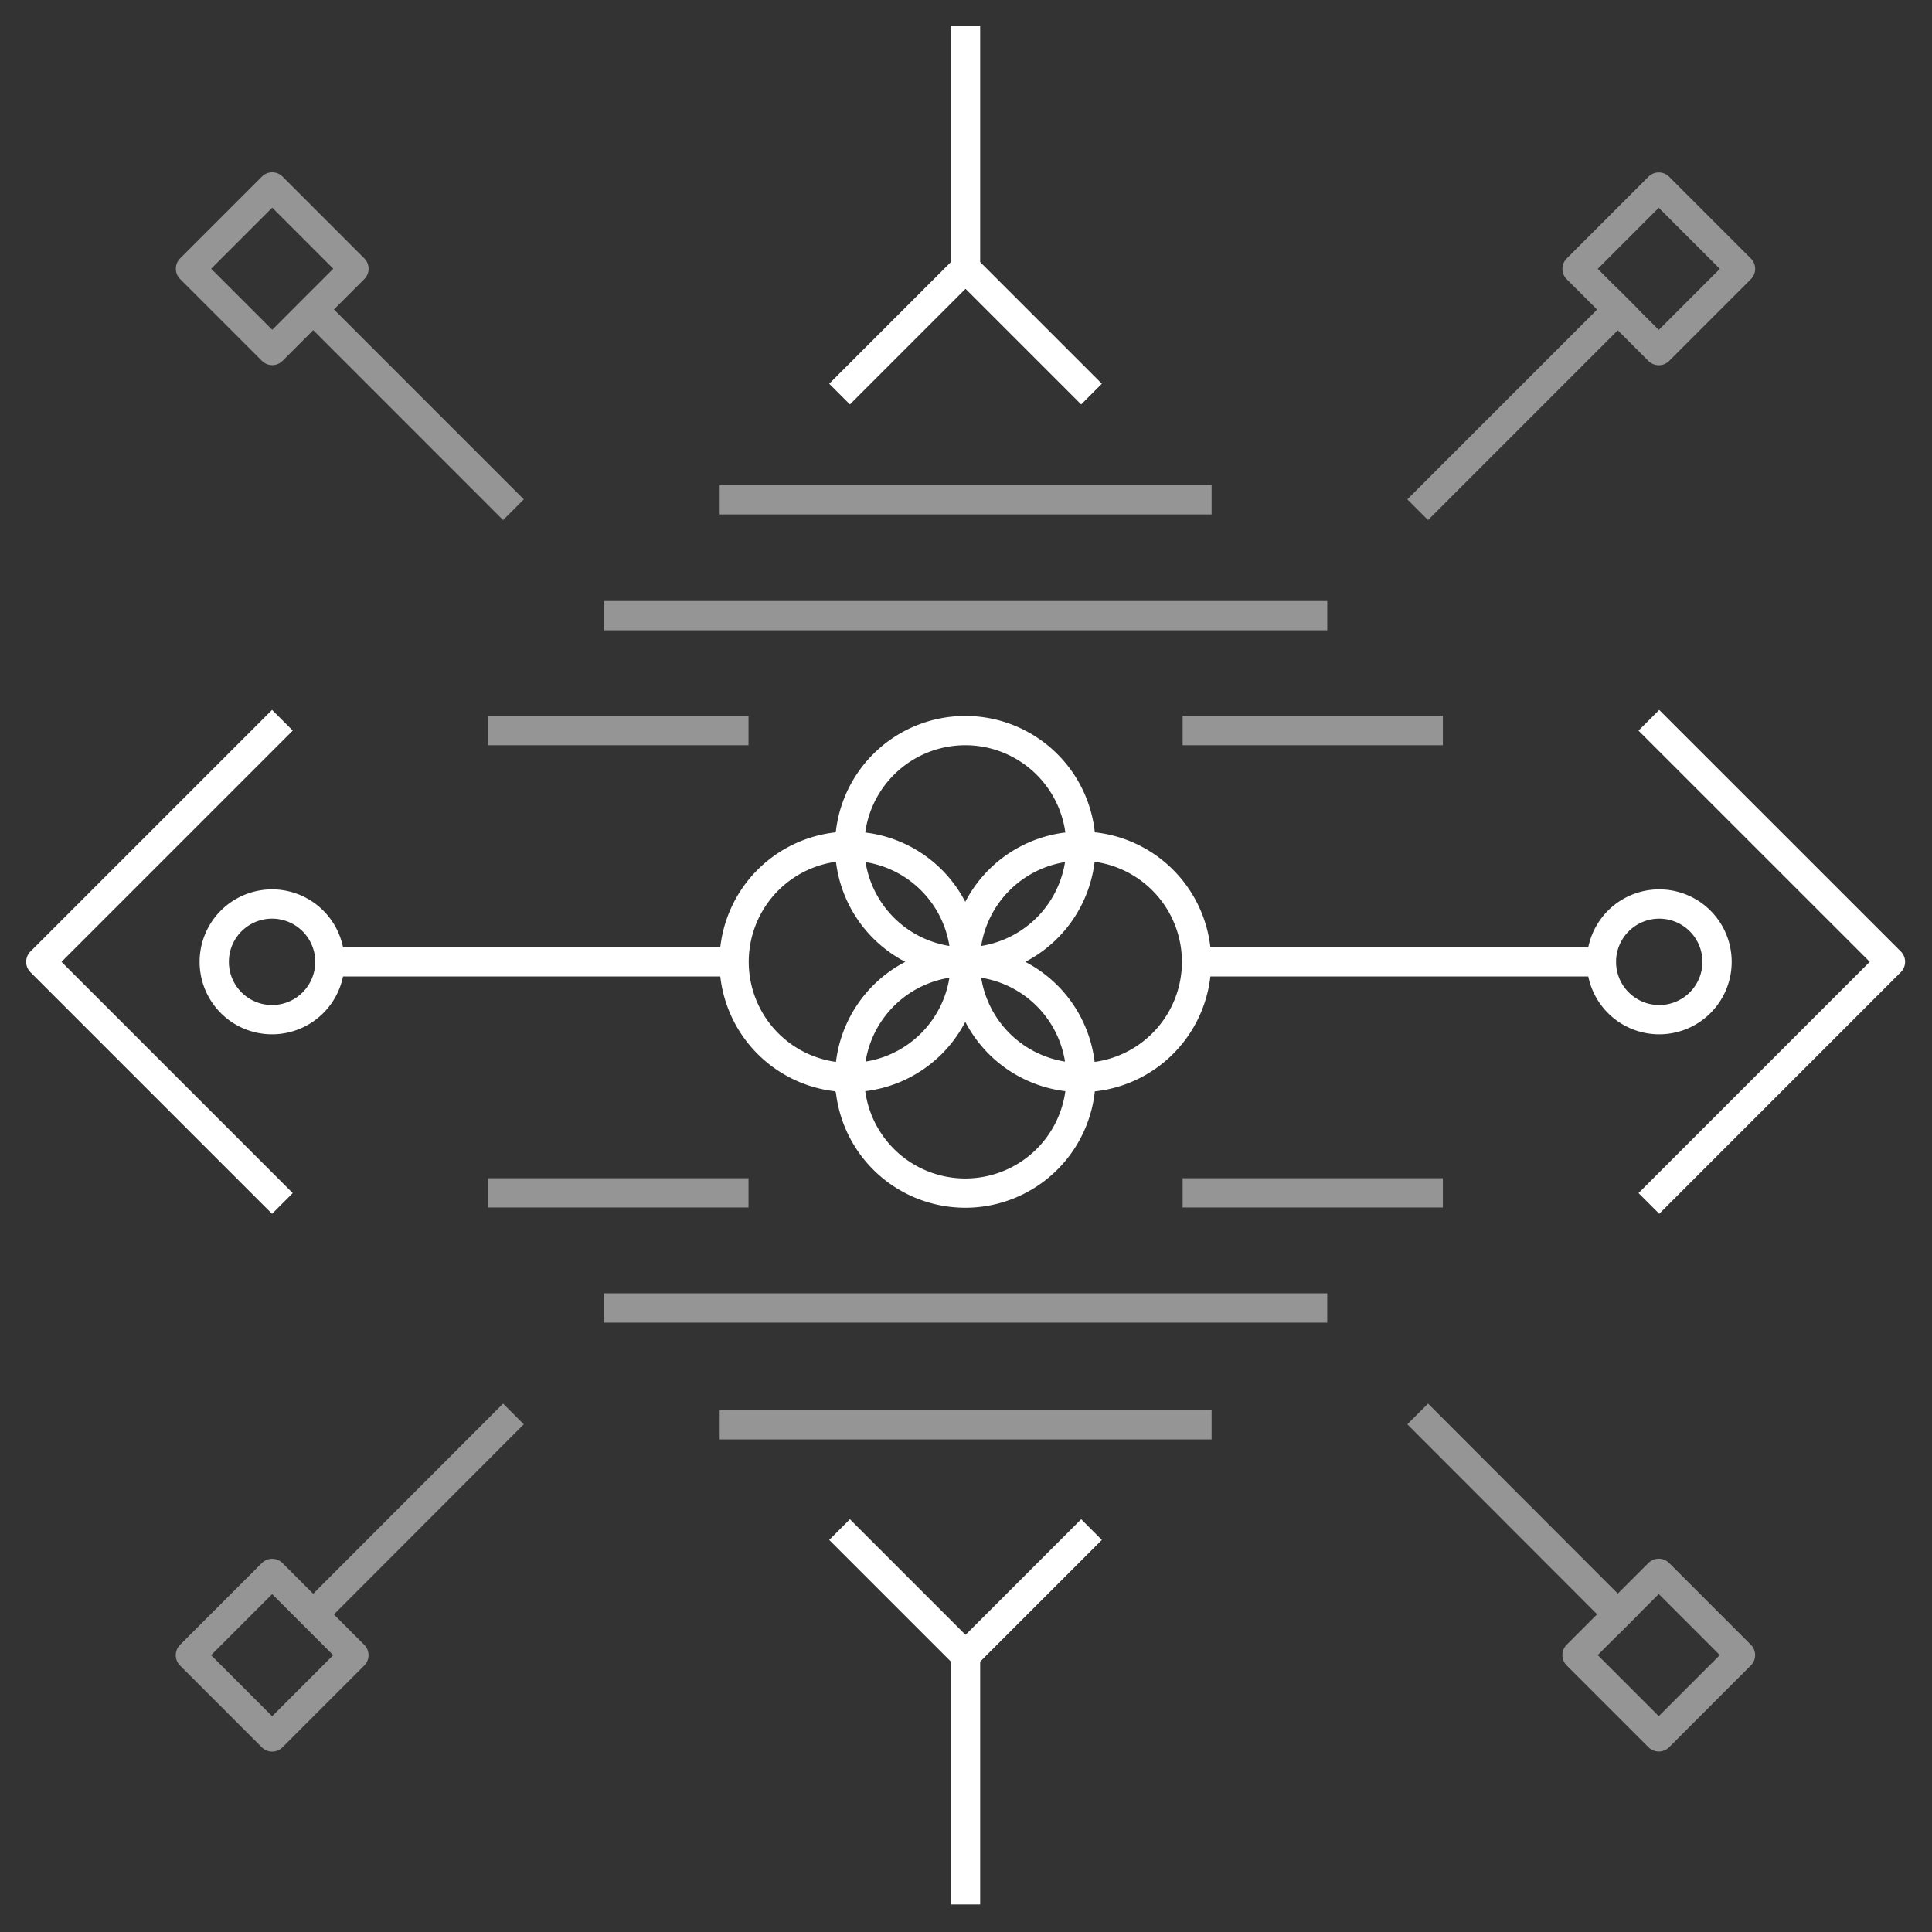 <svg xmlns:xlink="http://www.w3.org/1999/xlink" xmlns="http://www.w3.org/2000/svg" fill="none" viewBox="0 0 66 66" class="css-1dwgdjl" width="66"  height="66" ><rect x="0" y="0" width="66" height="66" fill="#333333" stroke="none"/><path stroke-linecap="square" stroke-linejoin="round" stroke-opacity="0.48" d="m17.187 17.059-6.485-6.486m38.082 6.486 6.485-6.486M17.187 48.656l-6.485 6.493m38.082-6.493 6.485 6.493M21.135 21.032h23.706m-19.756-3.958H40.89M25.085 48.672H40.89m-19.756-3.99h23.706M17.178 24.959h7.892m15.83 0h7.89m-31.612 15.79h7.892m15.83 0h7.89M9.3 11.973 6.507 9.18 9.3 6.387l2.792 2.793zm44.574-2.789 2.792-2.793 2.793 2.793-2.793 2.793zM12.09 56.543l-2.793 2.793-2.793-2.793 2.793-2.793zm44.576-2.796 2.792 2.793-2.792 2.793-2.793-2.793z" style="" stroke="#FFFFFF" fill="none"></path><path stroke-linecap="square" stroke-linejoin="round" d="m56.682 40.757 7.899-7.9-7.9-7.898m-31.603 7.899H11.27m13.808 0a3.95 3.95 0 0 0 3.948 3.95m-3.948-3.95a3.95 3.95 0 0 1 3.948-3.95m25.682 3.95H40.876m0 0a3.95 3.95 0 0 1-7.9 0m7.9 0a3.95 3.95 0 0 0-7.9 0m-23.682-7.9-7.9 7.9 7.9 7.9m23.69 15.798v8.002m0-63.18v7.995m3.95 43.233-3.95 3.95-3.95-3.95m0-39.497 3.95-3.95 3.95 3.95m-7.908 23.699a3.95 3.95 0 1 0 3.95-3.95m-3.95 3.95a3.95 3.95 0 0 1 3.95-3.95m-3.95 3.95a3.95 3.95 0 0 0 3.95-3.95m0 0a3.95 3.95 0 1 0-3.95-3.95m3.95 3.95a3.95 3.95 0 0 1-3.95-3.95m3.95 3.95a3.95 3.95 0 0 0-3.95-3.95m-17.757 3.95a1.975 1.975 0 1 1-3.95 0 1.975 1.975 0 0 1 3.95 0Zm47.388 0a1.975 1.975 0 1 1-3.95 0 1.975 1.975 0 0 1 3.95 0Z" style="" stroke="#FFFFFF" fill="none"></path><defs><radialGradient id="icon-objective-3_svg__a" cx="0" cy="0" r="1" gradientTransform="matrix(0 -63.179 63.186 0 33.184 64.558)" gradientUnits="userSpaceOnUse"><stop stop-color="#4562F5"></stop><stop offset="1" stop-color="#4594F0"></stop></radialGradient></defs></svg>